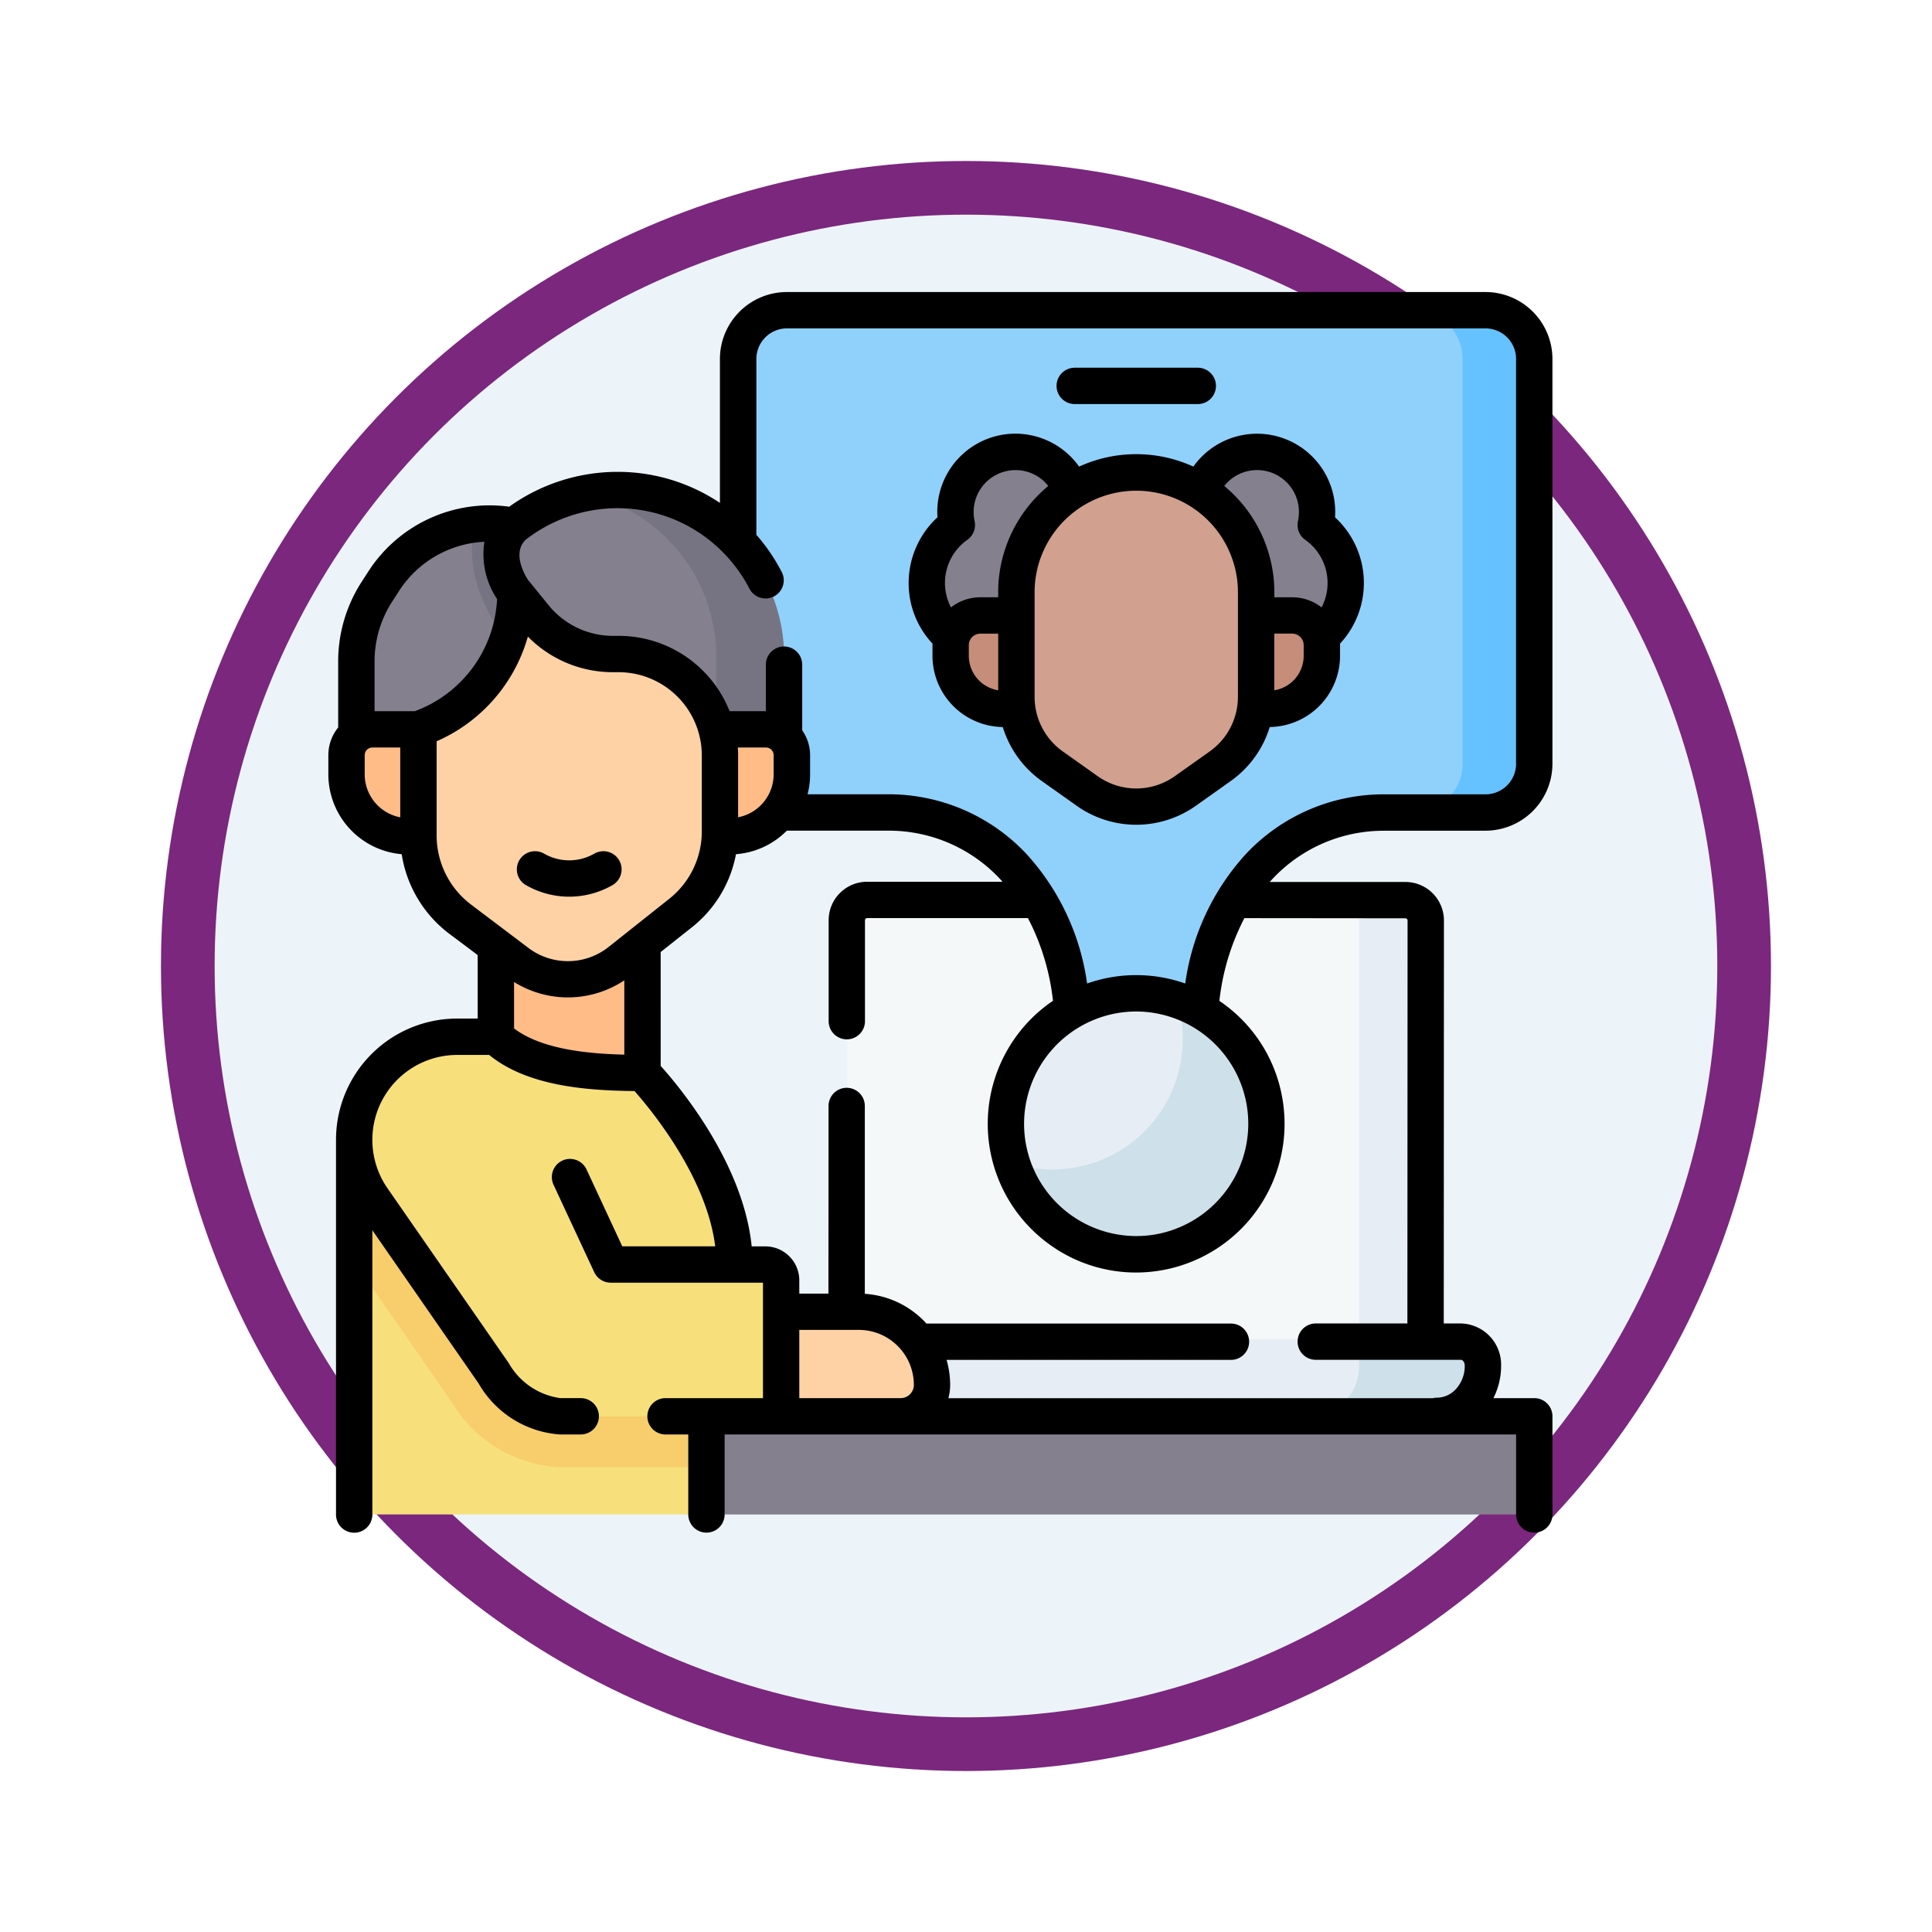 <svg xmlns="http://www.w3.org/2000/svg" xmlns:xlink="http://www.w3.org/1999/xlink" width="108" height="108" viewBox="0 0 108 108">
  <defs>
    <filter id="Ellipse_11495" x="0" y="0" width="108" height="108" filterUnits="userSpaceOnUse">
      <feOffset dy="3" input="SourceAlpha"/>
      <feGaussianBlur stdDeviation="3" result="blur"/>
      <feFlood flood-opacity="0.161"/>
      <feComposite operator="in" in2="blur"/>
      <feComposite in="SourceGraphic"/>
    </filter>
  </defs>
  <g id="Group_1145685" data-name="Group 1145685" transform="translate(-171 -1657.487)">
    <g id="Group_1144057" data-name="Group 1144057" transform="translate(-37 1286.987)">
      <g id="Group_1143684" data-name="Group 1143684" transform="translate(9.898 -10405.5)">
        <g transform="matrix(1, 0, 0, 1, 198.1, 10776)" filter="url(#Ellipse_11495)">
          <g id="Ellipse_11495-2" data-name="Ellipse 11495" transform="translate(9 6)" fill="#ecf4fa" stroke="#7b277e" stroke-width="3">
            <circle cx="45" cy="45" r="45" stroke="none"/>
            <circle cx="45" cy="45" r="43.5" fill="none"/>
          </g>
        </g>
      </g>
    </g>
    <g id="clase-virtual" transform="translate(185.944 1673.812)">
      <g id="Group_1145683" data-name="Group 1145683" transform="translate(4.429 1.016)">
        <path id="Path_981503" data-name="Path 981503" d="M15.688,357.095l-1.631,5.824v13.6a.542.542,0,0,0,.542.542H34.347l1.228-8.071Z" transform="translate(-13.631 -309.743)" fill="#f7e07c"/>
        <path id="Path_981504" data-name="Path 981504" d="M35.577,362.769l-.826,5.429H25.527a7.462,7.462,0,0,1-6.022-3.649L14.06,356.7v-6.8Z" transform="translate(-13.634 -303.522)" fill="#f7ce6b"/>
        <path id="Path_981505" data-name="Path 981505" d="M217.565,278.226l.01-26.687a1.185,1.185,0,0,1,1.187-1.184l30.029.016a1.185,1.185,0,0,1,1.185,1.185l-.01,26.67Z" transform="translate(-189.574 -217.461)" fill="#f5f8f9"/>
        <path id="Path_981506" data-name="Path 981506" d="M430.566,251.65l-.011,26.671h-3.793l.011-26.671a2.933,2.933,0,0,0-.325-1.185h2.932A1.184,1.184,0,0,1,430.566,251.65Z" transform="translate(-370.164 -217.556)" fill="#e6edf4"/>
        <path id="Path_981507" data-name="Path 981507" d="M231.3,434.038c0,1.612-1.9,2.47-3.374,2.47l-13.932,1.239-18.368-1.239a2.8,2.8,0,0,1-2.676-2.919,1.342,1.342,0,0,1,1.28-1.4h30.663l5.127.449A1.342,1.342,0,0,1,231.3,434.038Z" transform="translate(-168.292 -374.669)" fill="#e6edf4"/>
        <path id="Path_981508" data-name="Path 981508" d="M418.84,433.591a2.805,2.805,0,0,1-2.675,2.919l-3.494.818-3.643-.818a2.8,2.8,0,0,0,2.675-2.919v-1.4h5.857A1.341,1.341,0,0,1,418.84,433.591Z" transform="translate(-355.104 -374.67)" fill="#cee0ea"/>
        <path id="Path_981509" data-name="Path 981509" d="M213.781,7.989,211.34,7.5h-35.7a2.724,2.724,0,0,0-2.722,2.727V32.852a2.725,2.725,0,0,0,2.722,2.727h5.67a9.515,9.515,0,0,1,6.964,2.99c2.594,2.777,3.411,6.288,3.411,10.229h6.972c0-3.942.817-7.452,3.411-10.229a9.514,9.514,0,0,1,6.964-2.99h2.344l2.365-.691a2.725,2.725,0,0,0,2.722-2.727l.038-21.446a2.724,2.724,0,0,0-2.722-2.727Z" transform="translate(-150.976 -7.5)" fill="#90d1fc"/>
        <path id="Path_981510" data-name="Path 981510" d="M458.186,10.227V32.852a2.724,2.724,0,0,1-2.723,2.727H451.4a2.724,2.724,0,0,0,2.723-2.727V10.227A2.724,2.724,0,0,0,451.4,7.5h4.063a2.724,2.724,0,0,1,2.723,2.727Z" transform="translate(-391.737 -7.5)" fill="#66c1ff"/>
        <path id="Path_981511" data-name="Path 981511" d="M369.9,69.745a3.347,3.347,0,1,0-5.857,1.76,3.95,3.95,0,1,0,6.045-1.276A.536.536,0,0,1,369.9,69.745Z" transform="translate(-315.515 -58.057)" fill="#85808e"/>
        <path id="Path_981512" data-name="Path 981512" d="M251.6,69.745a3.347,3.347,0,1,1,5.857,1.76,3.95,3.95,0,1,1-6.045-1.276A.536.536,0,0,0,251.6,69.745Z" transform="translate(-217.594 -58.057)" fill="#85808e"/>
        <g id="Group_1145678" data-name="Group 1145678" transform="translate(33.821 17.063)">
          <g id="Group_1145677" data-name="Group 1145677">
            <path id="Path_981513" data-name="Path 981513" d="M264.163,138.7h-.593a2.967,2.967,0,0,1-2.965-2.969v-.594a1.662,1.662,0,0,1,1.66-1.663H279.7a1.662,1.662,0,0,1,1.66,1.663v.594a2.967,2.967,0,0,1-2.965,2.969h-14.23Z" transform="translate(-260.606 -133.47)" fill="#c68d7a"/>
          </g>
        </g>
        <g id="Group_1145679" data-name="Group 1145679" transform="translate(36.912 38.199)">
          <path id="Path_981514" data-name="Path 981514" d="M283.433,296.8a7.284,7.284,0,0,1,7.284-7.284,7.553,7.553,0,0,1,2.206.342c2.441,1.778,4.189,3.506,4.189,6.775,0,4.023-2.373,6.547-6.4,6.547-3.253,0-5.211-1.688-6.941-4.174A7.279,7.279,0,0,1,283.433,296.8Z" transform="translate(-283.433 -289.514)" fill="#e6edf4"/>
          <path id="Path_981515" data-name="Path 981515" d="M300.192,298.982a7.283,7.283,0,0,1-14.224,2.206,7.284,7.284,0,0,0,9.147-9.149A7.283,7.283,0,0,1,300.192,298.982Z" transform="translate(-285.625 -291.697)" fill="#cee0ea"/>
        </g>
        <path id="Path_981516" data-name="Path 981516" d="M296.234,74.929a6.84,6.84,0,0,1,4.155,6.291v3.7a8.494,8.494,0,0,1-5.093,7.783,4.369,4.369,0,0,1-3.494,0,8.493,8.493,0,0,1-5.093-7.783v-3.7a6.84,6.84,0,0,1,9.526-6.291Z" transform="translate(-249.352 -65.321)" fill="#d1a08f"/>
        <path id="Path_981517" data-name="Path 981517" d="M185.87,426.676l-3.574,1.248-3.118-1.248-1.727-5.845h6.083a4.088,4.088,0,0,1,4.088,4.088v0A1.753,1.753,0,0,1,185.87,426.676Z" transform="translate(-154.895 -364.846)" fill="#fed2a5"/>
        <g id="Group_1145680" data-name="Group 1145680" transform="translate(8.349 33.659)">
          <path id="Path_981518" data-name="Path 981518" d="M72.55,263.822V256h8.195v11.079Z" transform="translate(-72.55 -256)" fill="#ffbc87"/>
        </g>
        <path id="Path_981519" data-name="Path 981519" d="M37.926,320.975v7.6l-1.735.883-1.842-.883H25.566a4.8,4.8,0,0,1-3.713-2.41l-6.767-9.758a5.763,5.763,0,0,1,4.737-9.048h2.159c1.822,1.709,5.017,2.021,8.195,2.021,0,0,3.908,4.044,4.908,8.631a1.876,1.876,0,0,0,.231,2.043l1.751.035a.878.878,0,0,1,.859.886Z" transform="translate(-13.634 -266.744)" fill="#f7e07c"/>
        <g id="Group_1145682" data-name="Group 1145682" transform="translate(0 10.052)">
          <path id="Path_981520" data-name="Path 981520" d="M29.556,82.738a9.111,9.111,0,0,0-1.879.019,9.591,9.591,0,0,0-3.587,1.575.95.95,0,0,1-.258.13c-.14.045-.37.225-.518.2-.591-.091-1.122-.1-1.682-.2a7.337,7.337,0,0,0-5.527,3.8,7.189,7.189,0,0,0-1.132,3.872v5.142H38.09v-5.4c0-5.151-3.382-9.151-8.533-9.151Z" transform="translate(-14.423 -82.561)" fill="#85808e"/>
          <path id="Path_981521" data-name="Path 981521" d="M119.974,91.038v5.4h-3.793v-5.4a9.333,9.333,0,0,0-7.412-9.132,9.193,9.193,0,0,1,1.877-.2A9.328,9.328,0,0,1,119.974,91.038Z" transform="translate(-95.515 -81.71)" fill="#767482"/>
          <path id="Path_981522" data-name="Path 981522" d="M31.944,186.458h.4a3.463,3.463,0,0,0,3.463-3.463v-1.073a1.443,1.443,0,0,0-1.443-1.443H12.357a1.443,1.443,0,0,0-1.443,1.443v1.073a3.463,3.463,0,0,0,3.463,3.463H31.944Z" transform="translate(-10.914 -167.101)" fill="#ffbc87"/>
          <g id="Group_1145681" data-name="Group 1145681" transform="translate(7.007 1.861)">
            <path id="Path_981523" data-name="Path 981523" d="M65.706,101.758c-.183.137.005.819-.207.819-.307,0-1.013-.756-1.214-1.02-.954-1.266-2.114-3.767-1.437-6.06a6.516,6.516,0,0,1,1.762.03.972.972,0,0,0,.438-.035c-1.21,2.03.635,4.6.73,4.729a1.149,1.149,0,0,1-.072,1.537Z" transform="translate(-62.645 -95.451)" fill="#767482"/>
          </g>
          <path id="Path_981524" data-name="Path 981524" d="M57.438,137.834a5.671,5.671,0,0,0-5.672-5.669h-.3a5.673,5.673,0,0,1-4.408-2.1l-.353-.436a.437.437,0,0,0-.772.226,8.106,8.106,0,0,1-5.348,6.521v5.94a5.842,5.842,0,0,0,2.327,4.666l3.217,2.424a4.673,4.673,0,0,0,5.713-.069l3.382-2.677a5.841,5.841,0,0,0,2.216-4.58Z" transform="translate(-36.564 -122.997)" fill="#fed2a5"/>
        </g>
        <path id="Path_981525" data-name="Path 981525" d="M159.854,468.933v-4.4a.542.542,0,0,1,.542-.542h45.192a.542.542,0,0,1,.542.542v4.4a.542.542,0,0,1-.542.542H160.4A.542.542,0,0,1,159.854,468.933Z" transform="translate(-139.68 -402.156)" fill="#85808e"/>
      </g>
      <g id="Group_1145684" data-name="Group 1145684" transform="translate(3.413 0)">
        <path id="Path_981526" data-name="Path 981526" d="M62.43,30.111H68.1a3.745,3.745,0,0,0,3.738-3.743V3.743A3.745,3.745,0,0,0,68.1,0H29.039A3.745,3.745,0,0,0,25.3,3.743v8.044a10.27,10.27,0,0,0-5.74-1.735A10.406,10.406,0,0,0,13.52,12a8.063,8.063,0,0,0-7.868,3.611l-.4.62a8.192,8.192,0,0,0-1.292,4.42v3.693a2.446,2.446,0,0,0-.549,1.546v1.073a4.484,4.484,0,0,0,4.1,4.462,6.894,6.894,0,0,0,2.648,4.439l1.6,1.2v3.549H10.618A6.777,6.777,0,0,0,3.839,47.4c0,.8,0,20.2,0,20.939a1.016,1.016,0,0,0,2.032,0V52.446l5.939,8.564a5.7,5.7,0,0,0,4.538,2.852H17.52a1.016,1.016,0,0,0,0-2.032H16.37a3.933,3.933,0,0,1-2.877-1.96l-.008-.012L6.717,50.1a4.748,4.748,0,0,1,3.9-7.454H12.4c2.069,1.686,5.212,1.993,8.125,2.019.954,1.079,4.035,4.823,4.511,8.679H19.841l-2-4.3A1.016,1.016,0,1,0,16,49.906l2.274,4.884a1.016,1.016,0,0,0,.921.587h8.512c0,1.172,0,5.213,0,6.454H22.26a1.016,1.016,0,1,0,0,2.032h1.271v4.471a1.016,1.016,0,1,0,2.032,0V63.863H69.807v4.472a1.016,1.016,0,0,0,2.032,0V62.847a1.016,1.016,0,0,0-1.016-1.016H68.539a4,4,0,0,0,.43-1.816,2.305,2.305,0,0,0-2.243-2.358h-.963l.01-22.524a2.153,2.153,0,0,0-2.152-2.155l-7.586,0a8.494,8.494,0,0,1,6.395-2.863Zm-55-.747a2.45,2.45,0,0,1-1.987-2.4V25.889a.428.428,0,0,1,.427-.427h1.56Zm.814-5.934H5.994V20.649a6.16,6.16,0,0,1,.972-3.324l.4-.62a6.016,6.016,0,0,1,4.77-2.745,4.5,4.5,0,0,0,.707,3.2,7.045,7.045,0,0,1-4.594,6.27Zm11.711,19.2c-2.229-.055-4.672-.338-6.163-1.464V38.569a5.689,5.689,0,0,0,6.163-.092Zm-.883-6.015a3.659,3.659,0,0,1-4.471.054L11.386,34.24a4.85,4.85,0,0,1-1.922-3.854V25.113a9.085,9.085,0,0,0,5.1-5.852,6.658,6.658,0,0,0,4.762,1.99h.3A4.655,4.655,0,0,1,24.287,25.9v4.244a4.8,4.8,0,0,1-1.831,3.784ZM35.4,61.831H29.737V58.017h3.332a3.077,3.077,0,0,1,3.072,3.077A.738.738,0,0,1,35.4,61.831ZM63.619,35.009a.121.121,0,0,1,.121.122l-.01,22.526H58.608a1.016,1.016,0,1,0,0,2.032h8.117c.1,0,.211.14.211.326a1.908,1.908,0,0,1-.485,1.3,1.443,1.443,0,0,1-1.065.491,1.017,1.017,0,0,0-.239.03H38.07a2.769,2.769,0,0,0,.1-.742,5.085,5.085,0,0,0-.2-1.4H53.867a1.016,1.016,0,0,0,0-2.032H36.843A5.093,5.093,0,0,0,33.4,56L33.4,45.5a1.016,1.016,0,0,0-1.015-1.016h0A1.016,1.016,0,0,0,31.372,45.5l-.005,10.489h-1.63v-.73a1.9,1.9,0,0,0-1.854-1.91h-.808c-.464-4.639-4.032-8.918-5.087-10.09V36.894l1.729-1.369a6.815,6.815,0,0,0,2.481-4.1,4.467,4.467,0,0,0,2.841-1.315h5.67A8.5,8.5,0,0,1,41.1,32.966l-7.566,0h-.005a2.151,2.151,0,0,0-2.151,2.152l0,5.641a1.016,1.016,0,0,0,1.015,1.016h0a1.016,1.016,0,0,0,1.016-1.015l0-5.642a.117.117,0,0,1,.035-.086.116.116,0,0,1,.086-.035h0l8.988,0a13.1,13.1,0,0,1,1.4,4.623,8.31,8.31,0,0,0-.2,13.616,8.234,8.234,0,0,0,4.838,1.574,8.31,8.31,0,0,0,8.2-9.643,8.247,8.247,0,0,0-3.535-5.541A13.106,13.106,0,0,1,54.618,35ZM26.3,25.462h1.576a.428.428,0,0,1,.427.427v1.073a2.45,2.45,0,0,1-1.987,2.4V25.9C26.318,25.756,26.312,25.609,26.3,25.462ZM47.565,40.3a6.306,6.306,0,0,1,1.013-.082,6.284,6.284,0,0,1,6.177,5.274,6.285,6.285,0,0,1-5.182,7.2,6.277,6.277,0,0,1-7.19-5.192,6.284,6.284,0,0,1,5.182-7.2Zm7.158-8.909a13.455,13.455,0,0,0-3.411,7.263,8.259,8.259,0,0,0-5.487,0,13.454,13.454,0,0,0-3.411-7.265,10.56,10.56,0,0,0-7.706-3.313H30.2a4.475,4.475,0,0,0,.141-1.118V25.889A2.444,2.444,0,0,0,29.9,24.5v-3.67a1.016,1.016,0,1,0-2.032,0v2.6H25.84a6.671,6.671,0,0,0-6.21-4.21h-.3a4.638,4.638,0,0,1-3.618-1.725l-1.06-1.308c-.018-.022-.039-.041-.059-.062-.248-.383-.906-1.562-.141-2.286a8.357,8.357,0,0,1,5.109-1.755,8.257,8.257,0,0,1,5.877,2.434,8.352,8.352,0,0,1,1.5,2.04,1.016,1.016,0,1,0,1.8-.941,10.383,10.383,0,0,0-1.4-2.045V3.743a1.711,1.711,0,0,1,1.706-1.711H68.1a1.711,1.711,0,0,1,1.706,1.711V26.368A1.711,1.711,0,0,1,68.1,28.079H62.43a10.559,10.559,0,0,0-7.706,3.312Z" transform="translate(-3.413 0)"/>
        <path id="Path_981527" data-name="Path 981527" d="M85.614,230.969a2.815,2.815,0,0,1-2.781,0,1.016,1.016,0,1,0-1.008,1.764,4.855,4.855,0,0,0,4.8,0,1.016,1.016,0,1,0-1.008-1.764Z" transform="translate(-70.762 -199.568)"/>
        <path id="Path_981528" data-name="Path 981528" d="M266.7,63.15a4.37,4.37,0,0,0-7.921-2.836,7.677,7.677,0,0,0-6.385,0,4.367,4.367,0,0,0-7.918,2.834,4.993,4.993,0,0,0-1.611,3.669,4.939,4.939,0,0,0,1.332,3.392v.68a3.987,3.987,0,0,0,3.93,3.984,5.774,5.774,0,0,0,2.177,3.016l1.956,1.387a5.76,5.76,0,0,0,6.657,0l1.957-1.388a5.774,5.774,0,0,0,2.177-3.016,3.987,3.987,0,0,0,3.93-3.984V70.21a4.983,4.983,0,0,0-.28-7.06Zm-18.828,9.669a1.954,1.954,0,0,1-1.644-1.927V70.3a.646.646,0,0,1,.644-.647h1Zm0-5.472v.272h-1a2.659,2.659,0,0,0-1.641.567,2.952,2.952,0,0,1,.915-3.779,1.016,1.016,0,0,0,.406-1.047,2.37,2.37,0,0,1-.055-.506,2.344,2.344,0,0,1,2.339-2.344,2.319,2.319,0,0,1,1.834.888A7.719,7.719,0,0,0,247.869,67.347Zm13.4,5.838a3.743,3.743,0,0,1-1.574,3.049l-1.957,1.388a3.726,3.726,0,0,1-4.306,0l-1.956-1.387a3.743,3.743,0,0,1-1.574-3.049V67.346a5.684,5.684,0,1,1,11.368,0v5.838Zm3.676-2.293a1.953,1.953,0,0,1-1.644,1.927V69.65h1a.646.646,0,0,1,.644.647Zm1-2.706a2.658,2.658,0,0,0-1.64-.567h-1v-.272a7.718,7.718,0,0,0-2.8-5.95,2.339,2.339,0,0,1,4.174,1.457,2.369,2.369,0,0,1-.055.506,1.016,1.016,0,0,0,.406,1.047,2.951,2.951,0,0,1,.915,3.779Z" transform="translate(-210.428 -50.556)"/>
        <path id="Path_981529" data-name="Path 981529" d="M304.917,33.271H311.8a1.016,1.016,0,1,0,0-2.032h-6.879a1.016,1.016,0,1,0,0,2.032Z" transform="translate(-263.2 -27.008)"/>
      </g>
    </g>
  </g>
</svg>
